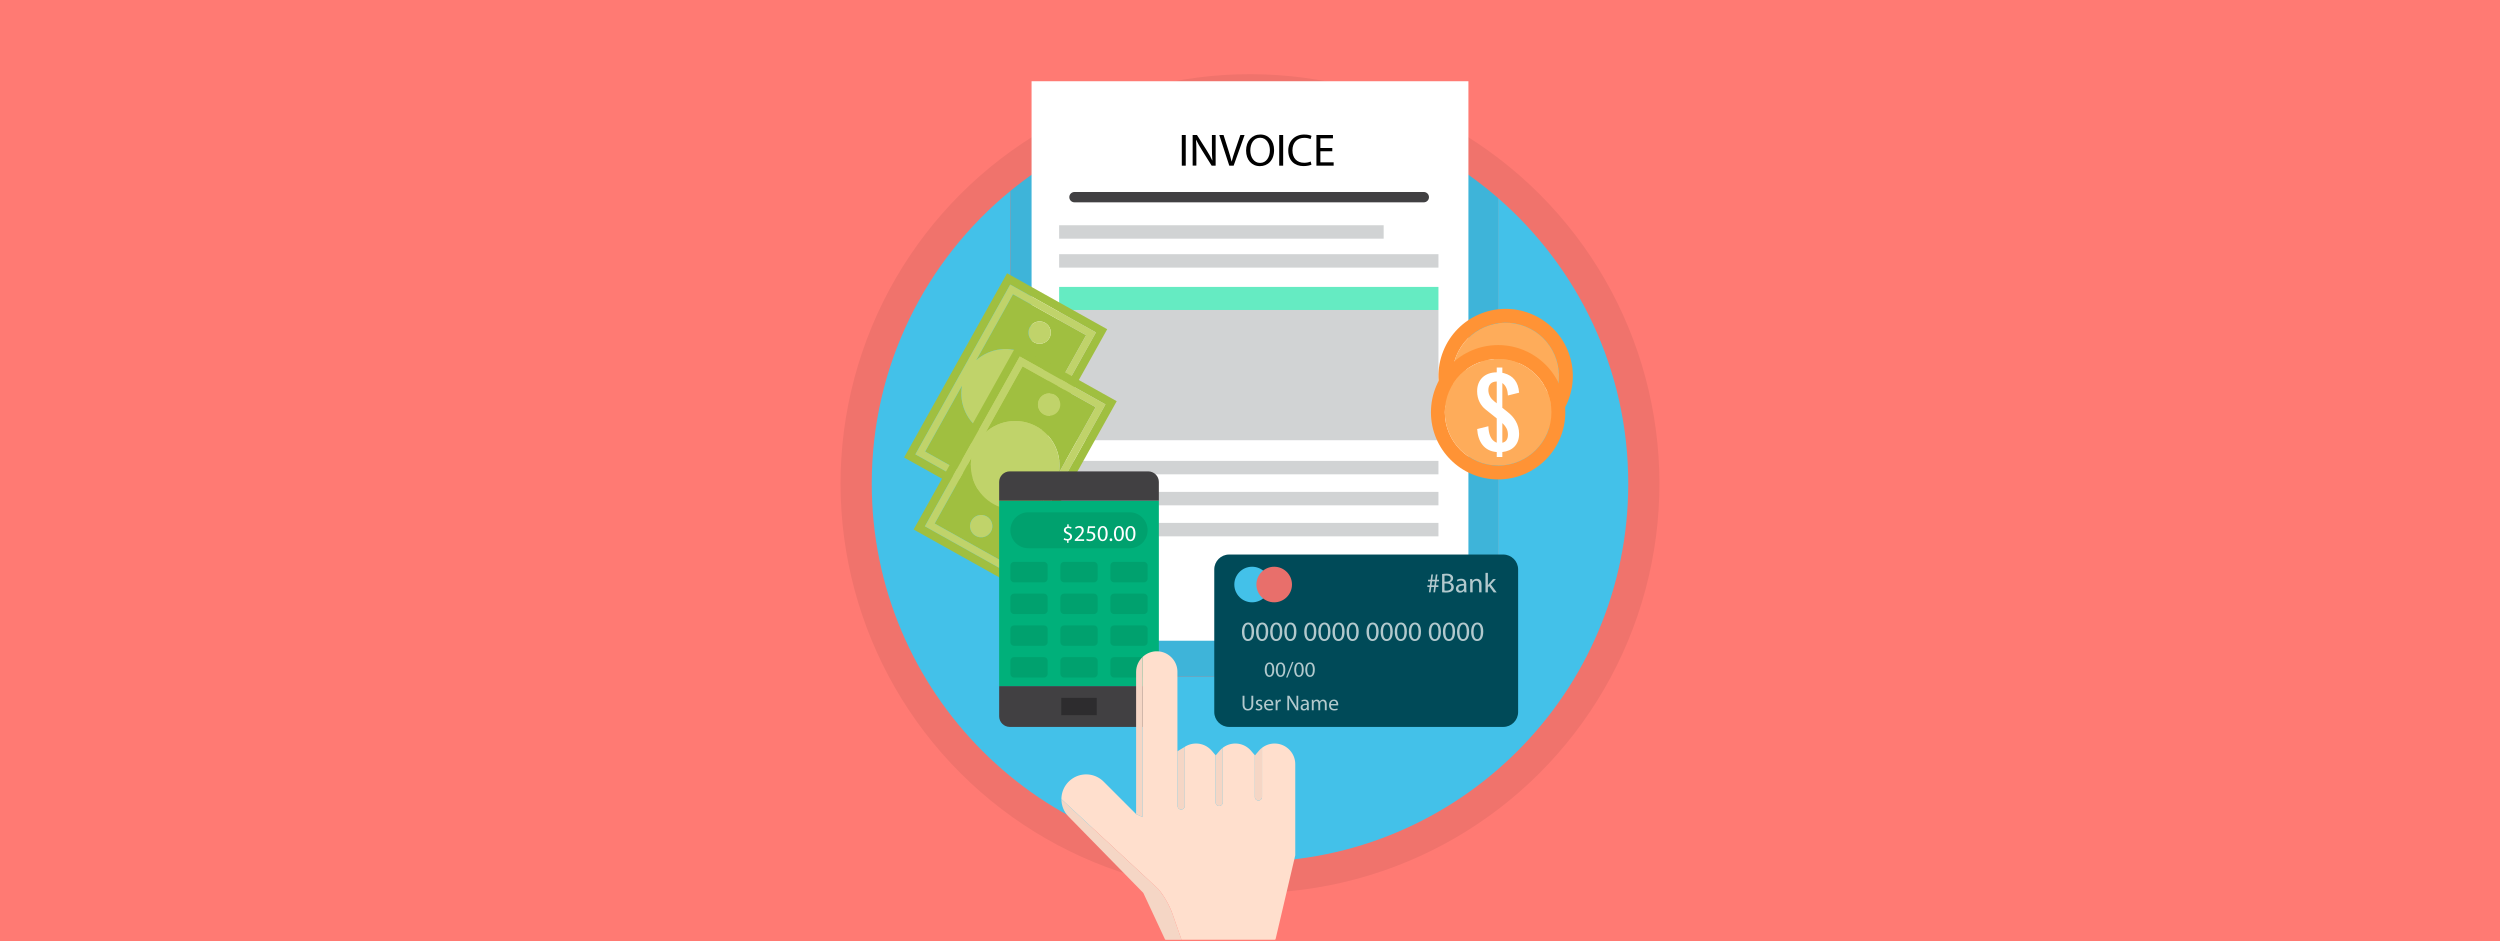 <svg id="Layer_1" xmlns="http://www.w3.org/2000/svg" viewBox="0 0 4780 1800"><rect x="0" y="0" width="4780" height="1800" fill="#808080" stroke="none"/><style>.st2{fill:#43c1e9}.st4{fill:#fff}.st5{fill:#414042}.st6{fill:#d1d3d4}.st10{opacity:.7}.st11{fill:#f5d6c5}.st12{fill:#ff9335}.st13{fill:#feac5a}.st14{fill:#a0bf40}.st15{fill:#c0d36a}.st18{fill:#00a16e}</style><path fill="#ff7a73" d="M0 0h4780v1799.99H0z"/><ellipse transform="rotate(-45.001 2390 924.725)" cx="2390" cy="924.69" rx="782.85" ry="782.85" fill="#f0736c"/><path class="st2" d="M2864.41 378.81v915h-932.52V365.06c-161.83 132.63-265.12 334.06-265.12 559.63 0 399.43 323.8 723.23 723.23 723.23s723.23-323.8 723.23-723.23c-.01-217.9-96.38-413.28-248.82-545.88z"/><path d="M2864.41 1293.81v-915c-127-110.46-292.89-177.34-474.41-177.34-173.86 0-333.37 61.37-458.11 163.59v928.75h932.52z" fill="#3eb4d9"/><path class="st4" d="M1972.37 155.32h835.24v1069.75h-835.24z"/><path class="st5" d="M2732.2 376.97c0 5.46-4.42 9.89-9.88 9.89h-667.93c-5.46 0-9.88-4.42-9.88-9.89 0-5.46 4.42-9.87 9.88-9.87h667.93c5.45 0 9.88 4.42 9.88 9.87z"/><path d="M2267.15 258.15v58.55h-7.56v-58.55h7.56zM2280.35 316.7v-58.55h8.25l18.76 29.62c4.34 6.86 7.73 13.03 10.51 19.02l.17-.09c-.7-7.82-.87-14.94-.87-24.06v-24.5h7.12v58.55h-7.64l-18.59-29.71c-4.08-6.52-7.99-13.2-10.95-19.55l-.26.09c.43 7.38.61 14.42.61 24.15v25.02h-7.11zM2350.37 316.7l-19.11-58.55h8.17l9.12 28.84c2.52 7.91 4.69 15.03 6.25 21.89h.17c1.65-6.78 4.08-14.16 6.69-21.8l9.9-28.93h8.08l-20.93 58.55h-8.34zM2436.03 286.82c0 20.15-12.25 30.84-27.19 30.84-15.46 0-26.32-11.99-26.32-29.71 0-18.59 11.55-30.75 27.19-30.75 15.98-.01 26.32 12.24 26.32 29.62zm-45.43.95c0 12.51 6.78 23.72 18.68 23.72 11.99 0 18.76-11.03 18.76-24.32 0-11.64-6.08-23.8-18.68-23.8-12.51-.01-18.76 11.55-18.76 24.4zM2453.41 258.15v58.55h-7.56v-58.55h7.56zM2507.53 314.79c-2.78 1.39-8.34 2.78-15.46 2.78-16.5 0-28.93-10.42-28.93-29.62 0-18.33 12.42-30.75 30.58-30.75 7.3 0 11.9 1.56 13.9 2.61l-1.82 6.17c-2.87-1.39-6.95-2.43-11.81-2.43-13.72 0-22.85 8.77-22.85 24.15 0 14.33 8.25 23.54 22.5 23.54 4.6 0 9.29-.96 12.33-2.43l1.56 5.98zM2547.32 289.25h-22.76v21.11h25.37v6.34H2517v-58.55h31.62v6.34h-24.06v18.5h22.76v6.26z"/><path class="st6" d="M2025.07 430.66h620.5v25.69h-620.5zM2025.07 485.99h725.24v25.7h-725.24zM2025.07 881.22h725.24v25.69h-725.24zM2025.07 940.5h725.24v25.69h-725.24zM2025.07 999.79h725.24v25.69h-725.24zM2025.07 1118.35h183.12v25.69h-183.12z"/><g><path fill="#65ebc2" d="M2025.07 548.57h725.24v44.13h-725.24z"/><path class="st6" d="M2025.07 592.7h725.24v249h-725.24z"/></g><g><path d="M2902.65 1361.42c0 15.71-12.74 28.46-28.45 28.46h-524.07c-15.72 0-28.46-12.75-28.46-28.46v-272.7c0-15.71 12.74-28.45 28.46-28.45h524.07c15.71 0 28.45 12.74 28.45 28.45v272.7z" fill="#004a58"/><path class="st2" d="M2428.03 1117.62c0 18.79-15.23 34.02-34.01 34.02-18.79 0-34.01-15.23-34.01-34.02 0-18.78 15.22-34.01 34.01-34.01 18.78 0 34.01 15.23 34.01 34.01z"/><path d="M2470.28 1117.62c0 18.79-15.23 34.02-34.02 34.02-18.78 0-34.01-15.23-34.01-34.02 0-18.78 15.23-34.01 34.01-34.01 18.79 0 34.02 15.23 34.02 34.01z" fill="#e86f6b"/><g class="st10"><path class="st4" d="M2732.07 1132.6l1.37-10.31h-4.31v-3.1h4.79l1-7.63h-4.52v-3.1h5l1.37-10.05h3.05l-1.31 10.05h5.47l1.37-10.05h3.1l-1.31 10.05h4.31v3.1h-4.79l-.95 7.63h4.52v3.1h-5l-1.37 10.31h-3.16l1.37-10.31h-5.47l-1.37 10.31h-3.16zm10.47-13.42l1-7.63h-5.47l-1 7.63h5.47zM2757.32 1097.62c2-.42 5.16-.74 8.36-.74 4.58 0 7.52.79 9.73 2.58 1.84 1.37 2.95 3.47 2.95 6.26 0 3.42-2.26 6.42-6 7.78v.11c3.37.84 7.31 3.63 7.31 8.89 0 3.05-1.21 5.37-3 7.1-2.47 2.26-6.47 3.31-12.26 3.31-3.16 0-5.58-.21-7.1-.42v-34.87zm4.58 14.52h4.16c4.84 0 7.68-2.53 7.68-5.94 0-4.16-3.16-5.79-7.78-5.79-2.1 0-3.31.16-4.05.32v11.41zm0 16.98c.89.16 2.21.21 3.84.21 4.73 0 9.1-1.74 9.1-6.89 0-4.84-4.15-6.84-9.15-6.84h-3.79v13.52zM2799.77 1132.6l-.37-3.21h-.16c-1.42 2-4.15 3.79-7.78 3.79-5.15 0-7.78-3.63-7.78-7.31 0-6.15 5.47-9.52 15.31-9.47v-.53c0-2.1-.58-5.89-5.79-5.89-2.37 0-4.84.74-6.63 1.89l-1.05-3.05c2.1-1.37 5.15-2.26 8.36-2.26 7.78 0 9.68 5.31 9.68 10.41v9.52c0 2.21.11 4.37.42 6.1h-4.21zm-.68-13c-5.05-.11-10.78.79-10.78 5.73 0 3 2 4.42 4.37 4.42 3.31 0 5.42-2.1 6.15-4.26.16-.47.26-1 .26-1.47v-4.42zM2811.03 1114.03c0-2.63-.05-4.79-.21-6.89h4.1l.26 4.21h.1c1.26-2.42 4.21-4.79 8.42-4.79 3.52 0 8.99 2.1 8.99 10.83v15.2h-4.63v-14.67c0-4.1-1.53-7.52-5.89-7.52-3.05 0-5.42 2.16-6.21 4.73-.21.58-.32 1.37-.32 2.16v15.31h-4.63v-18.57zM2844.8 1118.82h.11c.63-.89 1.53-2 2.26-2.89l7.47-8.78h5.58l-9.83 10.47 11.2 14.99h-5.63l-8.78-12.2-2.37 2.63v9.57h-4.58v-37.34h4.58v23.55z"/></g><g class="st10"><path class="st4" d="M2397.79 1207.6c0 11.62-4.31 18.04-11.89 18.04-6.68 0-11.2-6.26-11.31-17.57 0-11.47 4.94-17.78 11.89-17.78 7.21.01 11.31 6.43 11.31 17.31zm-18.56.53c0 8.89 2.73 13.94 6.94 13.94 4.73 0 7-5.52 7-14.25 0-8.42-2.16-13.94-6.94-13.94-4.06 0-7 4.94-7 14.25zM2424.78 1207.6c0 11.62-4.31 18.04-11.89 18.04-6.68 0-11.2-6.26-11.31-17.57 0-11.47 4.94-17.78 11.89-17.78 7.21.01 11.31 6.43 11.31 17.31zm-18.57.53c0 8.89 2.73 13.94 6.94 13.94 4.73 0 7-5.52 7-14.25 0-8.42-2.16-13.94-6.94-13.94-4.05 0-7 4.94-7 14.25zM2451.76 1207.6c0 11.62-4.31 18.04-11.89 18.04-6.68 0-11.2-6.26-11.31-17.57 0-11.47 4.94-17.78 11.89-17.78 7.21.01 11.31 6.43 11.31 17.31zm-18.56.53c0 8.89 2.73 13.94 6.94 13.94 4.73 0 7-5.52 7-14.25 0-8.42-2.16-13.94-6.94-13.94-4.06 0-7 4.94-7 14.25zM2478.75 1207.6c0 11.62-4.31 18.04-11.89 18.04-6.68 0-11.2-6.26-11.31-17.57 0-11.47 4.94-17.78 11.89-17.78 7.21.01 11.31 6.43 11.31 17.31zm-18.57.53c0 8.89 2.73 13.94 6.94 13.94 4.73 0 7-5.52 7-14.25 0-8.42-2.16-13.94-6.94-13.94-4.05 0-7 4.94-7 14.25zM2516.88 1207.6c0 11.62-4.31 18.04-11.89 18.04-6.68 0-11.2-6.26-11.31-17.57 0-11.47 4.94-17.78 11.89-17.78 7.21.01 11.31 6.43 11.31 17.31zm-18.56.53c0 8.89 2.74 13.94 6.94 13.94 4.73 0 7-5.52 7-14.25 0-8.42-2.16-13.94-6.94-13.94-4.06 0-7 4.94-7 14.25zM2543.87 1207.6c0 11.62-4.31 18.04-11.89 18.04-6.68 0-11.2-6.26-11.31-17.57 0-11.47 4.94-17.78 11.89-17.78 7.21.01 11.31 6.43 11.31 17.31zm-18.57.53c0 8.89 2.74 13.94 6.94 13.94 4.73 0 7-5.52 7-14.25 0-8.42-2.16-13.94-6.94-13.94-4.05 0-7 4.94-7 14.25zM2570.85 1207.6c0 11.62-4.31 18.04-11.89 18.04-6.68 0-11.2-6.26-11.31-17.57 0-11.47 4.94-17.78 11.89-17.78 7.21.01 11.31 6.43 11.31 17.31zm-18.56.53c0 8.89 2.74 13.94 6.94 13.94 4.73 0 7-5.52 7-14.25 0-8.42-2.16-13.94-6.94-13.94-4.06 0-7 4.94-7 14.25zM2597.84 1207.6c0 11.62-4.31 18.04-11.89 18.04-6.68 0-11.2-6.26-11.31-17.57 0-11.47 4.94-17.78 11.89-17.78 7.2.01 11.31 6.43 11.31 17.31zm-18.57.53c0 8.89 2.73 13.94 6.94 13.94 4.73 0 7-5.52 7-14.25 0-8.42-2.16-13.94-6.94-13.94-4.06 0-7 4.94-7 14.25zM2635.97 1207.6c0 11.62-4.31 18.04-11.89 18.04-6.68 0-11.2-6.26-11.31-17.57 0-11.47 4.94-17.78 11.89-17.78 7.21.01 11.31 6.43 11.31 17.31zm-18.56.53c0 8.89 2.73 13.94 6.94 13.94 4.73 0 7-5.52 7-14.25 0-8.42-2.16-13.94-6.94-13.94-4.06 0-7 4.94-7 14.25zM2662.96 1207.6c0 11.62-4.31 18.04-11.89 18.04-6.68 0-11.2-6.26-11.31-17.57 0-11.47 4.94-17.78 11.89-17.78 7.2.01 11.31 6.43 11.31 17.31zm-18.57.53c0 8.89 2.73 13.94 6.94 13.94 4.73 0 7-5.52 7-14.25 0-8.42-2.16-13.94-6.94-13.94-4.06 0-7 4.94-7 14.25zM2689.94 1207.6c0 11.62-4.31 18.04-11.89 18.04-6.68 0-11.2-6.26-11.31-17.57 0-11.47 4.94-17.78 11.89-17.78 7.21.01 11.31 6.43 11.31 17.31zm-18.57.53c0 8.89 2.73 13.94 6.94 13.94 4.73 0 7-5.52 7-14.25 0-8.42-2.16-13.94-6.94-13.94-4.05 0-7 4.94-7 14.25zM2716.92 1207.6c0 11.62-4.31 18.04-11.89 18.04-6.68 0-11.2-6.26-11.31-17.57 0-11.47 4.94-17.78 11.89-17.78 7.21.01 11.31 6.43 11.31 17.31zm-18.56.53c0 8.89 2.73 13.94 6.94 13.94 4.73 0 7-5.52 7-14.25 0-8.42-2.16-13.94-6.94-13.94-4.06 0-7 4.94-7 14.25zM2755.06 1207.6c0 11.62-4.31 18.04-11.89 18.04-6.68 0-11.2-6.26-11.31-17.57 0-11.47 4.94-17.78 11.89-17.78 7.21.01 11.31 6.43 11.31 17.31zm-18.57.53c0 8.89 2.73 13.94 6.94 13.94 4.73 0 7-5.52 7-14.25 0-8.42-2.16-13.94-6.94-13.94-4.05 0-7 4.94-7 14.25zM2782.04 1207.6c0 11.62-4.31 18.04-11.89 18.04-6.68 0-11.2-6.26-11.31-17.57 0-11.47 4.94-17.78 11.89-17.78 7.21.01 11.31 6.43 11.31 17.31zm-18.56.53c0 8.89 2.73 13.94 6.94 13.94 4.73 0 7-5.52 7-14.25 0-8.42-2.16-13.94-6.94-13.94-4.06 0-7 4.94-7 14.25zM2809.03 1207.6c0 11.62-4.31 18.04-11.89 18.04-6.68 0-11.2-6.26-11.31-17.57 0-11.47 4.94-17.78 11.89-17.78 7.21.01 11.31 6.43 11.31 17.31zm-18.57.53c0 8.89 2.73 13.94 6.94 13.94 4.73 0 7-5.52 7-14.25 0-8.42-2.16-13.94-6.94-13.94-4.05 0-7 4.94-7 14.25zM2836.01 1207.6c0 11.62-4.31 18.04-11.89 18.04-6.68 0-11.2-6.26-11.31-17.57 0-11.47 4.94-17.78 11.89-17.78 7.21.01 11.31 6.43 11.31 17.31zm-18.56.53c0 8.89 2.73 13.94 6.94 13.94 4.73 0 7-5.52 7-14.25 0-8.42-2.16-13.94-6.94-13.94-4.06 0-7 4.94-7 14.25z"/></g><g class="st10"><path class="st4" d="M2436.35 1280.14c0 9.1-3.38 14.13-9.31 14.13-5.23 0-8.77-4.9-8.85-13.76 0-8.98 3.87-13.92 9.31-13.92 5.64 0 8.85 5.02 8.85 13.55zm-14.53.41c0 6.96 2.14 10.91 5.44 10.91 3.71 0 5.48-4.32 5.48-11.16 0-6.59-1.69-10.91-5.44-10.91-3.18 0-5.48 3.87-5.48 11.16zM2457.48 1280.14c0 9.1-3.38 14.13-9.31 14.13-5.23 0-8.77-4.9-8.85-13.76 0-8.98 3.87-13.92 9.31-13.92 5.64 0 8.85 5.02 8.85 13.55zm-14.54.41c0 6.96 2.14 10.91 5.44 10.91 3.71 0 5.48-4.32 5.48-11.16 0-6.59-1.69-10.91-5.44-10.91-3.17 0-5.48 3.87-5.48 11.16zM2458.92 1295.46l11.49-29.86h2.8l-11.53 29.86h-2.76zM2492.73 1280.14c0 9.1-3.38 14.13-9.31 14.13-5.23 0-8.77-4.9-8.85-13.76 0-8.98 3.87-13.92 9.31-13.92 5.64 0 8.85 5.02 8.85 13.55zm-14.54.41c0 6.96 2.14 10.91 5.44 10.91 3.71 0 5.48-4.32 5.48-11.16 0-6.59-1.69-10.91-5.44-10.91-3.17 0-5.48 3.87-5.48 11.16zM2513.86 1280.14c0 9.1-3.38 14.13-9.31 14.13-5.23 0-8.77-4.9-8.85-13.76 0-8.98 3.87-13.92 9.31-13.92 5.64 0 8.85 5.02 8.85 13.55zm-14.54.41c0 6.96 2.14 10.91 5.44 10.91 3.71 0 5.48-4.32 5.48-11.16 0-6.59-1.69-10.91-5.44-10.91-3.17 0-5.48 3.87-5.48 11.16z"/></g><g class="st10"><path class="st4" d="M2379.42 1330.23v16.43c0 6.22 2.76 8.85 6.47 8.85 4.12 0 6.75-2.72 6.75-8.85v-16.43h3.63v16.19c0 8.52-4.49 12.03-10.5 12.03-5.68 0-9.97-3.25-9.97-11.86v-16.35h3.62zM2401.62 1354.28c1.07.7 2.97 1.44 4.78 1.44 2.64 0 3.87-1.32 3.87-2.97 0-1.73-1.03-2.68-3.71-3.67-3.58-1.28-5.27-3.25-5.27-5.64 0-3.21 2.59-5.85 6.88-5.85 2.02 0 3.79.58 4.9 1.24l-.91 2.64a7.783 7.783 0 0 0-4.08-1.15c-2.14 0-3.34 1.24-3.34 2.72 0 1.65 1.19 2.39 3.79 3.38 3.46 1.32 5.23 3.05 5.23 6.01 0 3.5-2.72 5.97-7.45 5.97-2.18 0-4.2-.54-5.6-1.36l.91-2.76zM2420.44 1348.68c.08 4.9 3.21 6.92 6.84 6.92 2.59 0 4.16-.45 5.52-1.03l.62 2.59c-1.28.58-3.46 1.24-6.63 1.24-6.14 0-9.8-4.04-9.8-10.05s3.54-10.75 9.35-10.75c6.51 0 8.24 5.72 8.24 9.39 0 .74-.08 1.32-.12 1.69h-14.02zm10.62-2.6c.04-2.31-.95-5.89-5.02-5.89-3.67 0-5.27 3.38-5.56 5.89h10.58zM2439.05 1344.27c0-2.35-.04-4.37-.16-6.22h3.17l.12 3.91h.17c.91-2.68 3.09-4.37 5.52-4.37.41 0 .7.04 1.03.12v3.42c-.37-.08-.74-.12-1.24-.12-2.55 0-4.37 1.94-4.86 4.65-.08.49-.17 1.07-.17 1.69v10.63h-3.58v-13.71zM2461.37 1357.99v-27.76h3.91l8.9 14.04c2.06 3.25 3.67 6.18 4.98 9.02l.08-.04c-.33-3.71-.41-7.08-.41-11.41v-11.61h3.38v27.76h-3.62l-8.81-14.08c-1.94-3.09-3.79-6.26-5.19-9.27l-.12.04c.21 3.5.29 6.84.29 11.45v11.86h-3.39zM2499.39 1357.99l-.29-2.51h-.12c-1.11 1.56-3.25 2.96-6.09 2.96-4.04 0-6.1-2.84-6.1-5.72 0-4.82 4.28-7.45 11.98-7.41v-.41c0-1.65-.45-4.61-4.53-4.61-1.85 0-3.79.58-5.19 1.48l-.82-2.39c1.65-1.07 4.04-1.77 6.55-1.77 6.09 0 7.58 4.16 7.58 8.15v7.45c0 1.73.08 3.42.33 4.78h-3.3zm-.54-10.18c-3.95-.08-8.44.62-8.44 4.49 0 2.35 1.57 3.46 3.42 3.46 2.59 0 4.24-1.65 4.82-3.34.12-.37.21-.78.21-1.15v-3.46zM2508.2 1343.45c0-2.06-.04-3.75-.17-5.39h3.17l.17 3.21h.12c1.11-1.89 2.96-3.67 6.26-3.67 2.72 0 4.78 1.65 5.64 4h.08c.62-1.11 1.4-1.98 2.22-2.59 1.19-.91 2.51-1.4 4.41-1.4 2.64 0 6.55 1.73 6.55 8.65V1358h-3.54v-11.28c0-3.83-1.4-6.14-4.32-6.14-2.06 0-3.67 1.52-4.28 3.29-.17.49-.29 1.15-.29 1.81v12.31h-3.54v-11.94c0-3.17-1.4-5.48-4.16-5.48-2.27 0-3.91 1.81-4.49 3.62-.21.54-.29 1.15-.29 1.77v12.03h-3.54v-14.54zM2544.57 1348.68c.08 4.9 3.21 6.92 6.84 6.92 2.59 0 4.16-.45 5.52-1.03l.62 2.59c-1.28.58-3.46 1.24-6.63 1.24-6.14 0-9.8-4.04-9.8-10.05s3.54-10.75 9.35-10.75c6.51 0 8.24 5.72 8.24 9.39 0 .74-.08 1.32-.12 1.69h-14.02zm10.62-2.6c.04-2.31-.95-5.89-5.02-5.89-3.67 0-5.27 3.38-5.56 5.89h10.58z"/></g></g><g><path class="st11" d="M2406.12 1530.61c3.81 0 6.9-3.08 6.9-6.89v-93.92a40.27 40.27 0 0 0-6.06 5.7l-7.47 8.78-.25-.29v79.73a6.869 6.869 0 0 0 6.88 6.89zM2331.03 1540.95c3.81 0 6.89-3.08 6.89-6.89V1429.8a40.618 40.618 0 0 0-6.04 5.7l-7.49 8.78-.25-.3v90.08c0 3.81 3.08 6.89 6.89 6.89zM2258.41 1547.84c3.81 0 6.89-3.09 6.89-6.9v-113.01l-13.79 8.38v104.63c0 3.81 3.09 6.9 6.9 6.9z"/></g><g><path class="st12" d="M2759.52 671.34c-26.33 65.87 5.73 140.62 71.6 166.95 65.87 26.33 140.62-5.73 166.94-71.61 26.33-65.87-5.73-140.62-71.6-166.95-65.87-26.33-140.62 5.73-166.94 71.61zm213.91 85.49c-20.9 52.27-80.2 77.7-132.47 56.81-52.26-20.88-77.7-80.19-56.81-132.45 20.89-52.27 80.2-77.71 132.47-56.81 52.26 20.88 77.7 80.19 56.81 132.45z"/><path class="st13" d="M2784.15 681.19c-20.89 52.26 4.55 111.57 56.81 132.45 52.27 20.89 111.57-4.54 132.47-56.81 20.89-52.26-4.55-111.57-56.81-132.45-52.27-20.9-111.58 4.54-132.47 56.81z"/><g><path class="st4" d="M2806.93 693.12l-8.53-3.41 3.96-9.93 9.38 3.75 1.97-2.9c10.9-14.44 25.9-18.88 45.22-12.78l-2.97 21.84c-9.41-3.22-17.65-3.55-24.21.04l-1.78 1.09 43.9 17.54 11.88-6.76c12.19-7.09 28.72-11.55 46.33-4.51 19.24 7.69 25.49 24.22 20.36 42.68l8.76 3.5-3.97 9.93-8.76-3.5c-10.57 21.68-31.75 26.09-54.76 18.41l2.97-21.84c13.37 4.8 25.77 5.71 33.83-1.86l1.28-1.38-43.04-17.21-23.83 13.5c-10.23 5.8-23.59 7.93-38.4 2.01-20.63-8.24-27.93-27.34-19.59-48.21zm49.05 25.36l5.94-3.38-38.7-15.47c-3.85 9.62-.14 17.22 9.17 20.94 8.61 3.44 17.04 1.68 23.59-2.09zm47.21-.2l-2.18.93 34.9 13.95c1.16-7.18-2.31-12.44-10.45-15.7-8.69-3.46-15.54-2.06-22.27.82z"/></g></g><g><path class="st12" d="M2864.41 659.79c-70.94 0-128.45 57.51-128.45 128.45s57.51 128.45 128.45 128.45 128.45-57.5 128.45-128.45c-.01-70.94-57.52-128.45-128.45-128.45zm0 230.37c-56.29 0-101.91-45.63-101.91-101.92s45.62-101.92 101.91-101.92 101.92 45.63 101.92 101.92c-.01 56.29-45.64 101.92-101.92 101.92z"/><path class="st13" d="M2864.41 686.32c-56.29 0-101.91 45.63-101.91 101.92s45.62 101.92 101.91 101.92 101.92-45.63 101.92-101.92c-.01-56.29-45.64-101.92-101.92-101.92z"/><g><path class="st4" d="M2861.78 711.9v-9.18h10.69v10.1l3.43.75c17.46 4.76 27.15 17.04 28.64 37.25l-21.38 5.34c-.51-9.94-3.26-17.7-9.02-22.47l-1.67-1.25v47.27l10.69 8.52c11.11 8.69 21.38 22.39 21.38 41.34 0 20.72-13.03 32.66-32.07 34.75v9.44h-10.69v-9.44c-24.06-1.75-36-19.8-37.42-44.01l21.39-5.35c.5 14.2 4.26 26.05 14.28 30.73l1.75.67v-46.35l-21.38-17.12c-9.19-7.35-16.12-18.96-16.12-34.91-.01-22.22 15.03-36.08 37.5-36.08zm-5.35 54.96l5.35 4.26v-41.68c-10.36 0-16.04 6.27-16.04 16.29 0 9.27 4.76 16.45 10.69 21.13zm17.71 43.77l-1.67-1.68v37.59c7.1-1.59 10.69-6.76 10.69-15.53 0-9.36-3.85-15.21-9.02-20.38z"/></g></g><g><path class="st14" d="M1925.48 522.49l-196.87 352.3 191.48 107 196.88-352.3-191.49-107zM1914 960.28l-163.88-91.58L1931.57 544l163.88 91.58L1914 960.28z"/><path class="st14" d="M1881.42 826.17c-32.3-18.05-48.19-54.1-42.17-88.6l-70.3 125.8 139.73 78.08 70.3-125.8c-26.24 23.21-65.26 28.56-97.56 10.52zm-34.02 60.87c-10.32-5.77-14.01-18.82-8.24-29.13 5.77-10.32 18.81-14.02 29.13-8.25s14.01 18.82 8.24 29.13c-5.76 10.32-18.81 14.02-29.13 8.25zM1964.15 678.11c32.3 18.05 48.19 54.1 42.17 88.59l70.3-125.8-139.73-78.08-70.3 125.8c26.24-23.21 65.26-28.56 97.56-10.51zm34.02-60.87c10.32 5.77 14.01 18.81 8.24 29.13s-18.81 14.01-29.13 8.24-14.01-18.81-8.24-29.13c5.76-10.32 18.81-14.01 29.13-8.24z"/><path class="st15" d="M1977.28 654.62c10.32 5.77 23.36 2.08 29.13-8.24s2.08-23.37-8.24-29.13c-10.32-5.77-23.37-2.08-29.13 8.24-5.77 10.32-2.08 23.36 8.24 29.13zM1868.29 849.65c-10.32-5.77-23.37-2.07-29.13 8.25-5.77 10.32-2.07 23.36 8.24 29.13 10.32 5.77 23.37 2.07 29.13-8.25 5.77-10.31 2.08-23.35-8.24-29.13z"/><path class="st15" d="M1931.57 544l-181.45 324.7L1914 960.28l181.45-324.71L1931.57 544zm-22.9 397.46l-139.73-78.08 70.3-125.8c-6.02 34.5 9.87 70.54 42.17 88.6 32.31 18.05 71.32 12.69 97.55-10.51l-70.29 125.79zm97.65-174.76c6.02-34.5-9.87-70.54-42.17-88.59-32.3-18.05-71.33-12.7-97.56 10.51l70.3-125.8 139.73 78.08-70.3 125.8z"/><g><path class="st14" d="M1943.69 660.11l-196.88 352.3 191.48 107 196.87-352.31-191.47-106.99zm-11.49 437.79l-163.88-91.58 181.46-324.71 163.88 91.58-181.46 324.71z"/><path class="st14" d="M1899.62 963.79c-32.3-18.06-48.19-54.1-42.18-88.6l-70.3 125.8 139.73 78.08 70.3-125.8c-26.22 23.21-65.25 28.57-97.55 10.52zm-34.02 60.87c-10.32-5.77-14.01-18.81-8.24-29.13 5.77-10.33 18.81-14.02 29.13-8.25s14.01 18.82 8.24 29.13c-5.77 10.32-18.81 14.02-29.13 8.25zM1982.35 815.74c32.3 18.05 48.18 54.09 42.17 88.59l70.3-125.8-139.73-78.08-70.3 125.8c26.24-23.21 65.26-28.57 97.56-10.51zm34.02-60.87c10.32 5.77 14.02 18.81 8.25 29.13-5.77 10.33-18.82 14.02-29.13 8.25-10.32-5.77-14.02-18.81-8.25-29.13 5.77-10.33 18.81-14.02 29.13-8.25z"/><path class="st15" d="M1995.48 792.24c10.32 5.77 23.37 2.08 29.13-8.25 5.77-10.32 2.07-23.36-8.25-29.13s-23.36-2.08-29.13 8.25c-5.76 10.32-2.07 23.37 8.25 29.13zM1886.49 987.28c-10.33-5.77-23.37-2.08-29.13 8.25-5.77 10.32-2.08 23.36 8.24 29.13s23.36 2.08 29.13-8.24 2.08-23.38-8.24-29.14z"/><path class="st15" d="M1949.78 681.62l-181.46 324.71 163.88 91.58 181.45-324.7-163.87-91.59zm-22.91 397.46L1787.14 1001l70.3-125.8c-6.01 34.5 9.87 70.54 42.18 88.6 32.3 18.05 71.33 12.69 97.55-10.51l-70.3 125.79zm97.66-174.75c6.01-34.5-9.87-70.54-42.17-88.59-32.3-18.05-71.33-12.7-97.56 10.51l70.3-125.8 139.73 78.08-70.3 125.8z"/></g></g><g><path fill="#00b07a" d="M1910.37 957.26h305.37v354.57h-305.37z"/><path class="st5" d="M2215.75 921.63c0-11.2-9.16-20.36-20.36-20.36h-264.66c-11.2 0-20.36 9.16-20.36 20.36v35.63h305.37v-35.63zM1910.37 1369.51c0 11.19 9.16 20.36 20.36 20.36h264.66c11.2 0 20.36-9.17 20.36-20.36v-57.68h-305.37v57.68z"/><path fill="#2d2c2e" d="M2029.13 1334.31h67.86v33.08h-67.86z"/><path class="st18" d="M2003.05 1081.28c0-3.84-3.12-6.97-6.97-6.97h-57.24c-3.84 0-6.96 3.12-6.96 6.97v25.15c0 3.84 3.12 6.96 6.96 6.96h57.24c3.85 0 6.97-3.12 6.97-6.96v-25.15zM2098.64 1081.28c0-3.84-3.12-6.97-6.96-6.97h-57.24c-3.84 0-6.96 3.12-6.96 6.97v25.15c0 3.84 3.12 6.96 6.96 6.96h57.24c3.84 0 6.96-3.12 6.96-6.96v-25.15zM2194.23 1081.28c0-3.84-3.12-6.97-6.96-6.97h-57.24c-3.84 0-6.96 3.12-6.96 6.97v25.15c0 3.84 3.12 6.96 6.96 6.96h57.24c3.84 0 6.96-3.12 6.96-6.96v-25.15zM2003.05 1141.97c0-3.84-3.12-6.97-6.97-6.97h-57.24c-3.84 0-6.96 3.13-6.96 6.97v25.14c0 3.84 3.12 6.96 6.96 6.96h57.24c3.85 0 6.97-3.12 6.97-6.96v-25.14zM2098.64 1141.97c0-3.84-3.12-6.97-6.96-6.97h-57.24c-3.84 0-6.96 3.13-6.96 6.97v25.14c0 3.84 3.12 6.96 6.96 6.96h57.24c3.84 0 6.96-3.12 6.96-6.96v-25.14zM2194.23 1141.97c0-3.84-3.12-6.97-6.96-6.97h-57.24c-3.84 0-6.96 3.13-6.96 6.97v25.14c0 3.84 3.12 6.96 6.96 6.96h57.24c3.84 0 6.96-3.12 6.96-6.96v-25.14zM2003.05 1202.66c0-3.83-3.12-6.96-6.97-6.96h-57.24c-3.84 0-6.96 3.13-6.96 6.96v25.14c0 3.85 3.12 6.96 6.96 6.96h57.24c3.85 0 6.97-3.12 6.97-6.96v-25.14zM2098.64 1202.66c0-3.83-3.12-6.96-6.96-6.96h-57.24c-3.84 0-6.96 3.13-6.96 6.96v25.14c0 3.85 3.12 6.96 6.96 6.96h57.24c3.84 0 6.96-3.12 6.96-6.96v-25.14zM2194.23 1202.66c0-3.83-3.12-6.96-6.96-6.96h-57.24c-3.84 0-6.96 3.13-6.96 6.96v25.14c0 3.85 3.12 6.96 6.96 6.96h57.24c3.84 0 6.96-3.12 6.96-6.96v-25.14zM2003.05 1263.34c0-3.84-3.12-6.96-6.97-6.96h-57.24c-3.84 0-6.96 3.12-6.96 6.96v25.14c0 3.85 3.12 6.96 6.96 6.96h57.24c3.85 0 6.97-3.12 6.97-6.96v-25.14zM2098.64 1263.34c0-3.84-3.12-6.96-6.96-6.96h-57.24c-3.84 0-6.96 3.12-6.96 6.96v25.14c0 3.85 3.12 6.96 6.96 6.96h57.24c3.84 0 6.96-3.12 6.96-6.96v-25.14zM2194.23 1263.34c0-3.84-3.12-6.96-6.96-6.96h-57.24c-3.84 0-6.96 3.12-6.96 6.96v25.14c0 3.85 3.12 6.96 6.96 6.96h57.24c3.84 0 6.96-3.12 6.96-6.96v-25.14zM2194.23 1013.88c0 18.97-15.38 34.35-34.35 34.35h-193.64c-18.97 0-34.36-15.38-34.36-34.35s15.39-34.35 34.36-34.35h193.64c18.97 0 34.35 15.38 34.35 34.35z"/><g><path class="st4" d="M2040.31 1037.95v-4.35c-2.5-.04-5.09-.82-6.6-1.9l1.03-2.89c1.55 1.03 3.79 1.85 6.21 1.85 3.06 0 5.13-1.77 5.13-4.22 0-2.37-1.68-3.84-4.87-5.13-4.4-1.72-7.11-3.71-7.11-7.46 0-3.58 2.54-6.29 6.51-6.94v-4.35h2.67v4.18c2.59.09 4.35.78 5.6 1.51l-1.08 2.85c-.91-.52-2.67-1.47-5.43-1.47-3.32 0-4.57 1.98-4.57 3.71 0 2.24 1.59 3.36 5.35 4.91 4.44 1.81 6.68 4.05 6.68 7.89 0 3.41-2.37 6.6-6.81 7.33v4.48h-2.71zM2054.97 1034.24v-2.33l2.97-2.89c7.16-6.81 10.39-10.43 10.43-14.66 0-2.84-1.38-5.47-5.56-5.47-2.54 0-4.66 1.29-5.95 2.37l-1.21-2.67c1.94-1.64 4.7-2.85 7.93-2.85 6.03 0 8.58 4.14 8.58 8.15 0 5.17-3.75 9.35-9.66 15.04l-2.24 2.07v.09h12.59v3.15h-17.88zM2093.8 1009.42h-10.69l-1.08 7.2c.65-.09 1.25-.17 2.28-.17 2.16 0 4.31.47 6.03 1.51 2.2 1.25 4.01 3.66 4.01 7.2 0 5.47-4.35 9.57-10.43 9.57-3.06 0-5.65-.86-6.98-1.72l.95-2.89c1.16.69 3.45 1.55 5.99 1.55 3.58 0 6.64-2.33 6.64-6.08-.04-3.62-2.46-6.21-8.06-6.21-1.6 0-2.85.17-3.88.3l1.81-13.45h13.41v3.19zM2117.81 1019.93c0 9.53-3.53 14.79-9.74 14.79-5.47 0-9.18-5.13-9.27-14.4 0-9.4 4.05-14.57 9.74-14.57 5.91 0 9.27 5.26 9.27 14.18zm-15.22.43c0 7.29 2.24 11.42 5.69 11.42 3.88 0 5.73-4.53 5.73-11.68 0-6.9-1.77-11.42-5.69-11.42-3.31 0-5.73 4.05-5.73 11.68zM2121.6 1032c0-1.59 1.08-2.72 2.59-2.72 1.51 0 2.54 1.12 2.54 2.72 0 1.55-.99 2.72-2.59 2.72-1.51 0-2.54-1.16-2.54-2.72zM2148.84 1019.93c0 9.53-3.53 14.79-9.74 14.79-5.47 0-9.18-5.13-9.27-14.4 0-9.4 4.05-14.57 9.74-14.57 5.91 0 9.27 5.26 9.27 14.18zm-15.22.43c0 7.29 2.24 11.42 5.69 11.42 3.88 0 5.73-4.53 5.73-11.68 0-6.9-1.77-11.42-5.69-11.42-3.31 0-5.73 4.05-5.73 11.68zM2170.95 1019.93c0 9.53-3.53 14.79-9.74 14.79-5.47 0-9.18-5.13-9.27-14.4 0-9.4 4.05-14.57 9.74-14.57 5.91 0 9.27 5.26 9.27 14.18zm-15.22.43c0 7.29 2.24 11.42 5.69 11.42 3.88 0 5.73-4.53 5.73-11.68 0-6.9-1.77-11.42-5.69-11.42-3.31 0-5.73 4.05-5.73 11.68z"/></g></g><g><path class="st11" d="M2184.77 1256.02c-7.7 7.21-12.54 17.43-12.54 28.76l-.01 271.77 12.55 5.77v-306.3zM2214.94 1700l-185.52-172.12c-.05 12.17 4.57 24.34 13.85 33.6l142.72 145.74 41.34 88.55c.07.2.27.36.35.54.44.37.91.63 1.42.53h30.02l-17.47-50.06c-9.66-27.02-26.71-46.78-26.71-46.78z"/><path d="M2464.97 1433.25c-7.46-7.49-17.37-11.62-27.92-11.62a39.42 39.42 0 0 0-24.02 8.17v93.92c0 3.81-3.09 6.89-6.9 6.89-3.81 0-6.89-3.08-6.89-6.89v-79.73l-7.27-8.49c-.66-.76-1.35-1.54-2.08-2.25-7.49-7.49-17.42-11.62-27.95-11.62-8.75 0-17.16 2.92-24.01 8.17v104.26c0 3.81-3.08 6.89-6.89 6.89s-6.89-3.08-6.89-6.89v-90.08l-7.25-8.48c-.67-.76-1.37-1.54-2.13-2.25-7.44-7.49-17.4-11.62-27.89-11.62-7.34 0-14.41 1.98-20.59 5.71l-.98.59v113.01c0 3.81-3.08 6.9-6.89 6.9-3.81 0-6.9-3.09-6.9-6.9v-104.63l-.27.17v-151.69c.07-10.53-4.07-20.47-11.53-27.88-7.49-7.53-17.42-11.63-27.96-11.63-10.43.01-19.9 4.12-26.97 10.75v306.31l-12.55-5.77-62.03-62.02c-8.94-8.92-20.84-13.89-33.47-13.89-12.66 0-24.51 4.97-33.46 13.89-9.19 9.21-13.82 21.27-13.85 33.34L2214.94 1700s17.04 19.76 26.7 46.77l17.47 50.06h177.93c.91 0 1.71-.57 1.92-1.45l37.52-159.9c.06-.14.06-.32.06-.32V1461.2c.01-10.59-4.09-20.46-11.57-27.95z" fill="#ffdfcd"/></g></svg>